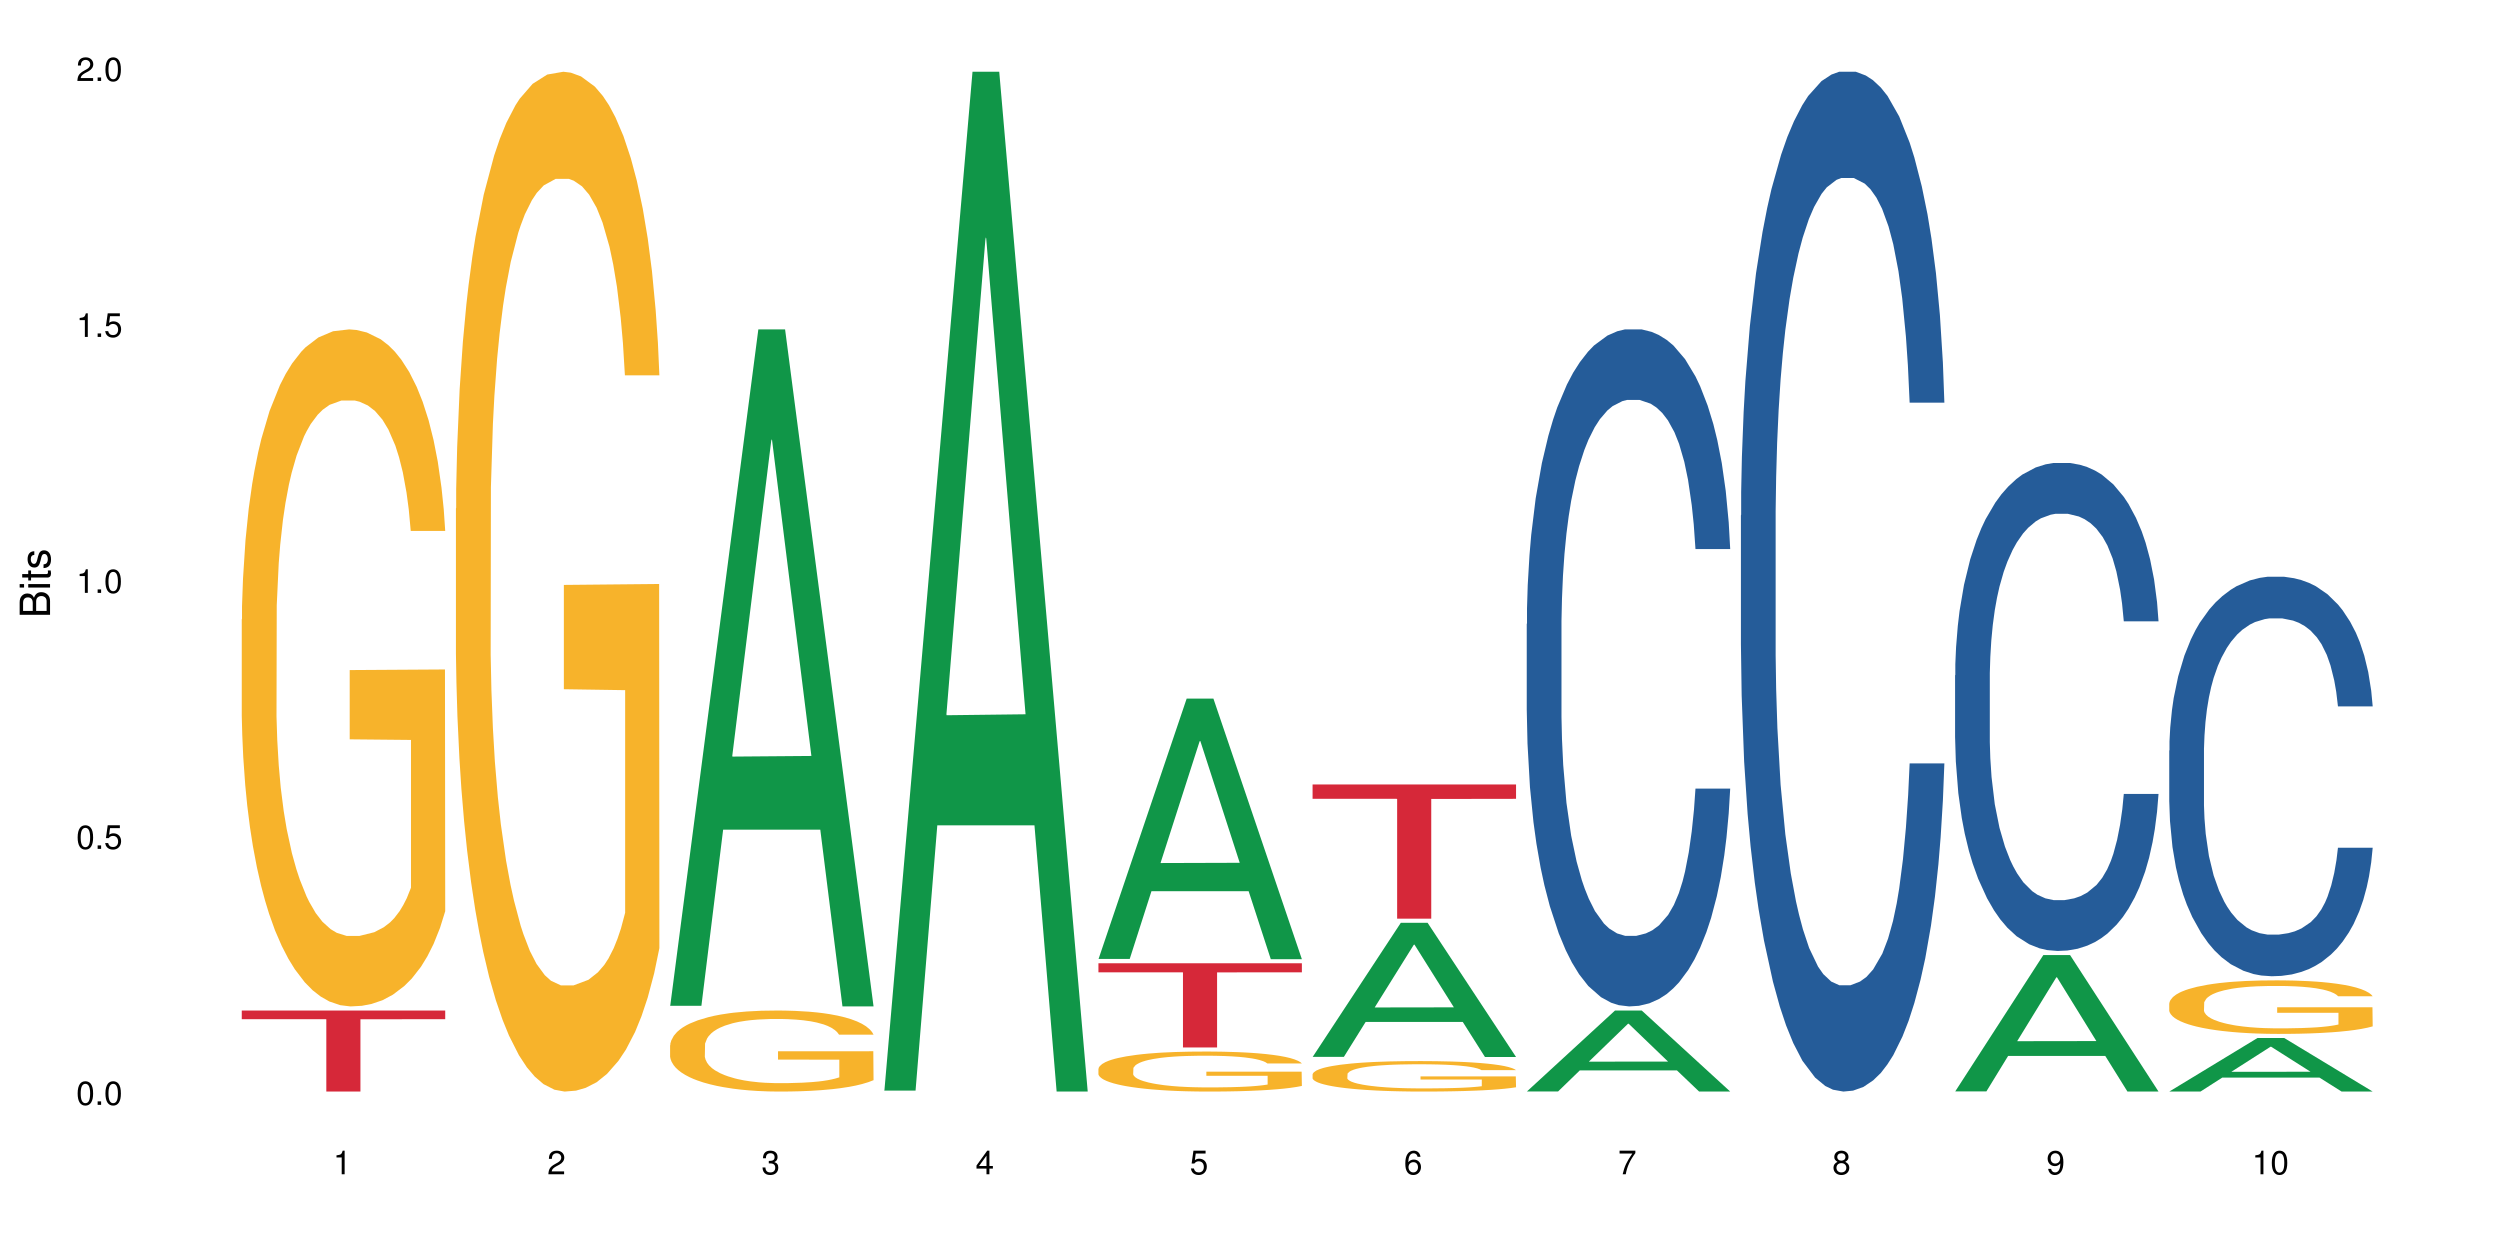 <?xml version="1.0" encoding="UTF-8"?>
<svg xmlns="http://www.w3.org/2000/svg" xmlns:xlink="http://www.w3.org/1999/xlink" width="720pt" height="360pt" viewBox="0 0 720 360" version="1.1">
<defs>
<g>
<symbol overflow="visible" id="glyph0-0">
<path style="stroke:none;" d=""/>
</symbol>
<symbol overflow="visible" id="glyph0-1">
<path style="stroke:none;" d="M 2.641 -6.797 C 2 -6.797 1.422 -6.531 1.078 -6.047 C 0.641 -5.453 0.406 -4.547 0.406 -3.297 C 0.406 -1 1.188 0.219 2.641 0.219 C 4.078 0.219 4.859 -1 4.859 -3.234 C 4.859 -4.562 4.656 -5.438 4.203 -6.047 C 3.844 -6.531 3.281 -6.797 2.641 -6.797 Z M 2.641 -6.047 C 3.547 -6.047 4 -5.125 4 -3.312 C 4 -1.375 3.562 -0.484 2.625 -0.484 C 1.734 -0.484 1.281 -1.422 1.281 -3.281 C 1.281 -5.141 1.734 -6.047 2.641 -6.047 Z M 2.641 -6.047 "/>
</symbol>
<symbol overflow="visible" id="glyph0-2">
<path style="stroke:none;" d="M 1.828 -1 L 0.828 -1 L 0.828 0 L 1.828 0 Z M 1.828 -1 "/>
</symbol>
<symbol overflow="visible" id="glyph0-3">
<path style="stroke:none;" d="M 4.562 -6.797 L 1.062 -6.797 L 0.547 -3.094 L 1.328 -3.094 C 1.719 -3.562 2.047 -3.734 2.578 -3.734 C 3.484 -3.734 4.062 -3.109 4.062 -2.094 C 4.062 -1.125 3.484 -0.531 2.578 -0.531 C 1.828 -0.531 1.375 -0.906 1.188 -1.672 L 0.328 -1.672 C 0.453 -1.109 0.547 -0.844 0.75 -0.594 C 1.125 -0.078 1.828 0.219 2.594 0.219 C 3.969 0.219 4.922 -0.781 4.922 -2.219 C 4.922 -3.562 4.031 -4.484 2.719 -4.484 C 2.25 -4.484 1.859 -4.359 1.469 -4.062 L 1.734 -5.969 L 4.562 -5.969 Z M 4.562 -6.797 "/>
</symbol>
<symbol overflow="visible" id="glyph0-4">
<path style="stroke:none;" d="M 2.484 -4.844 L 2.484 0 L 3.328 0 L 3.328 -6.797 L 2.766 -6.797 C 2.469 -5.75 2.281 -5.609 0.984 -5.453 L 0.984 -4.844 Z M 2.484 -4.844 "/>
</symbol>
<symbol overflow="visible" id="glyph0-5">
<path style="stroke:none;" d="M 4.859 -0.828 L 1.281 -0.828 C 1.359 -1.391 1.672 -1.75 2.5 -2.234 L 3.469 -2.75 C 4.406 -3.266 4.906 -3.969 4.906 -4.812 C 4.906 -5.375 4.672 -5.906 4.266 -6.266 C 3.859 -6.625 3.375 -6.797 2.719 -6.797 C 1.859 -6.797 1.219 -6.5 0.844 -5.922 C 0.609 -5.562 0.5 -5.125 0.484 -4.438 L 1.328 -4.438 C 1.359 -4.906 1.406 -5.188 1.531 -5.406 C 1.75 -5.812 2.188 -6.062 2.703 -6.062 C 3.469 -6.062 4.031 -5.516 4.031 -4.781 C 4.031 -4.25 3.719 -3.797 3.125 -3.438 L 2.234 -2.938 C 0.812 -2.141 0.406 -1.5 0.328 0 L 4.859 0 Z M 4.859 -0.828 "/>
</symbol>
<symbol overflow="visible" id="glyph0-6">
<path style="stroke:none;" d="M 2.125 -3.125 L 2.578 -3.125 C 3.516 -3.125 3.984 -2.703 3.984 -1.891 C 3.984 -1.031 3.469 -0.531 2.578 -0.531 C 1.656 -0.531 1.203 -0.984 1.156 -1.969 L 0.312 -1.969 C 0.344 -1.422 0.438 -1.078 0.609 -0.766 C 0.953 -0.109 1.625 0.219 2.547 0.219 C 3.953 0.219 4.859 -0.609 4.859 -1.906 C 4.859 -2.766 4.516 -3.25 3.703 -3.516 C 4.344 -3.766 4.656 -4.25 4.656 -4.938 C 4.656 -6.109 3.875 -6.797 2.578 -6.797 C 1.203 -6.797 0.484 -6.047 0.453 -4.609 L 1.297 -4.609 C 1.312 -5.016 1.344 -5.25 1.453 -5.453 C 1.641 -5.828 2.062 -6.062 2.594 -6.062 C 3.344 -6.062 3.797 -5.625 3.797 -4.906 C 3.797 -4.422 3.609 -4.141 3.25 -3.984 C 3.016 -3.891 2.719 -3.844 2.125 -3.844 Z M 2.125 -3.125 "/>
</symbol>
<symbol overflow="visible" id="glyph0-7">
<path style="stroke:none;" d="M 3.141 -1.625 L 3.141 0 L 3.984 0 L 3.984 -1.625 L 4.984 -1.625 L 4.984 -2.391 L 3.984 -2.391 L 3.984 -6.797 L 3.359 -6.797 L 0.266 -2.516 L 0.266 -1.625 Z M 3.141 -2.391 L 1 -2.391 L 3.141 -5.359 Z M 3.141 -2.391 "/>
</symbol>
<symbol overflow="visible" id="glyph0-8">
<path style="stroke:none;" d="M 4.781 -5.031 C 4.609 -6.141 3.891 -6.797 2.844 -6.797 C 2.094 -6.797 1.422 -6.438 1.031 -5.828 C 0.609 -5.172 0.406 -4.344 0.406 -3.094 C 0.406 -1.953 0.578 -1.234 0.984 -0.625 C 1.359 -0.078 1.953 0.219 2.703 0.219 C 3.984 0.219 4.922 -0.734 4.922 -2.078 C 4.922 -3.344 4.062 -4.234 2.844 -4.234 C 2.172 -4.234 1.641 -3.969 1.281 -3.469 C 1.281 -5.125 1.828 -6.047 2.797 -6.047 C 3.391 -6.047 3.797 -5.672 3.938 -5.031 Z M 2.734 -3.484 C 3.547 -3.484 4.062 -2.922 4.062 -2 C 4.062 -1.156 3.484 -0.531 2.703 -0.531 C 1.922 -0.531 1.328 -1.188 1.328 -2.047 C 1.328 -2.891 1.906 -3.484 2.734 -3.484 Z M 2.734 -3.484 "/>
</symbol>
<symbol overflow="visible" id="glyph0-9">
<path style="stroke:none;" d="M 4.984 -6.797 L 0.438 -6.797 L 0.438 -5.969 L 4.109 -5.969 C 2.5 -3.656 1.828 -2.234 1.328 0 L 2.219 0 C 2.594 -2.172 3.453 -4.047 4.984 -6.094 Z M 4.984 -6.797 "/>
</symbol>
<symbol overflow="visible" id="glyph0-10">
<path style="stroke:none;" d="M 3.75 -3.578 C 4.453 -4 4.688 -4.344 4.688 -4.984 C 4.688 -6.047 3.844 -6.797 2.641 -6.797 C 1.438 -6.797 0.594 -6.047 0.594 -4.984 C 0.594 -4.359 0.828 -4.016 1.516 -3.578 C 0.734 -3.203 0.359 -2.641 0.359 -1.891 C 0.359 -0.641 1.297 0.219 2.641 0.219 C 3.984 0.219 4.922 -0.641 4.922 -1.875 C 4.922 -2.641 4.531 -3.203 3.75 -3.578 Z M 2.641 -6.047 C 3.359 -6.047 3.812 -5.625 3.812 -4.969 C 3.812 -4.344 3.344 -3.922 2.641 -3.922 C 1.922 -3.922 1.453 -4.344 1.453 -4.984 C 1.453 -5.625 1.922 -6.047 2.641 -6.047 Z M 2.641 -3.203 C 3.484 -3.203 4.062 -2.672 4.062 -1.875 C 4.062 -1.062 3.484 -0.531 2.625 -0.531 C 1.797 -0.531 1.219 -1.078 1.219 -1.875 C 1.219 -2.672 1.797 -3.203 2.641 -3.203 Z M 2.641 -3.203 "/>
</symbol>
<symbol overflow="visible" id="glyph0-11">
<path style="stroke:none;" d="M 0.516 -1.547 C 0.672 -0.438 1.406 0.219 2.438 0.219 C 3.188 0.219 3.859 -0.141 4.266 -0.75 C 4.688 -1.406 4.891 -2.25 4.891 -3.484 C 4.891 -4.625 4.703 -5.359 4.312 -5.953 C 3.938 -6.5 3.344 -6.797 2.594 -6.797 C 1.297 -6.797 0.359 -5.844 0.359 -4.516 C 0.359 -3.25 1.234 -2.344 2.453 -2.344 C 3.094 -2.344 3.562 -2.578 4.016 -3.109 C 4 -1.453 3.469 -0.531 2.5 -0.531 C 1.906 -0.531 1.484 -0.906 1.359 -1.547 Z M 2.578 -6.062 C 3.375 -6.062 3.969 -5.406 3.969 -4.531 C 3.969 -3.688 3.375 -3.094 2.547 -3.094 C 1.734 -3.094 1.234 -3.672 1.234 -4.578 C 1.234 -5.438 1.797 -6.062 2.578 -6.062 Z M 2.578 -6.062 "/>
</symbol>
<symbol overflow="visible" id="glyph1-0">
<path style="stroke:none;" d=""/>
</symbol>
<symbol overflow="visible" id="glyph1-1">
<path style="stroke:none;" d="M 0 -0.953 L 0 -4.891 C 0 -5.719 -0.234 -6.344 -0.734 -6.797 C -1.188 -7.234 -1.812 -7.469 -2.5 -7.469 C -3.547 -7.469 -4.188 -7 -4.625 -5.875 C -4.984 -6.672 -5.641 -7.094 -6.531 -7.094 C -7.156 -7.094 -7.734 -6.859 -8.141 -6.391 C -8.562 -5.938 -8.75 -5.344 -8.75 -4.5 L -8.75 -0.953 Z M -4.984 -2.062 L -7.766 -2.062 L -7.766 -4.219 C -7.766 -4.844 -7.688 -5.203 -7.453 -5.5 C -7.219 -5.812 -6.859 -5.969 -6.375 -5.969 C -5.906 -5.969 -5.531 -5.812 -5.297 -5.5 C -5.062 -5.203 -4.984 -4.844 -4.984 -4.219 Z M -0.984 -2.062 L -4 -2.062 L -4 -4.781 C -4 -5.328 -3.859 -5.688 -3.578 -5.953 C -3.297 -6.219 -2.922 -6.359 -2.484 -6.359 C -2.062 -6.359 -1.688 -6.219 -1.406 -5.953 C -1.109 -5.688 -0.984 -5.328 -0.984 -4.781 Z M -0.984 -2.062 "/>
</symbol>
<symbol overflow="visible" id="glyph1-2">
<path style="stroke:none;" d="M -6.281 -1.797 L -6.281 -0.797 L 0 -0.797 L 0 -1.797 Z M -8.75 -1.797 L -8.75 -0.797 L -7.484 -0.797 L -7.484 -1.797 Z M -8.75 -1.797 "/>
</symbol>
<symbol overflow="visible" id="glyph1-3">
<path style="stroke:none;" d="M -6.281 -3.047 L -6.281 -2.016 L -8.016 -2.016 L -8.016 -1.016 L -6.281 -1.016 L -6.281 -0.172 L -5.469 -0.172 L -5.469 -1.016 L -0.719 -1.016 C -0.078 -1.016 0.281 -1.453 0.281 -2.234 C 0.281 -2.469 0.25 -2.719 0.188 -3.047 L -0.641 -3.047 C -0.609 -2.922 -0.594 -2.766 -0.594 -2.562 C -0.594 -2.141 -0.719 -2.016 -1.156 -2.016 L -5.469 -2.016 L -5.469 -3.047 Z M -6.281 -3.047 "/>
</symbol>
<symbol overflow="visible" id="glyph1-4">
<path style="stroke:none;" d="M -4.531 -5.25 C -5.766 -5.25 -6.469 -4.422 -6.469 -2.969 C -6.469 -1.516 -5.719 -0.562 -4.547 -0.562 C -3.562 -0.562 -3.094 -1.062 -2.734 -2.562 L -2.516 -3.484 C -2.344 -4.188 -2.094 -4.469 -1.625 -4.469 C -1.047 -4.469 -0.641 -3.875 -0.641 -3 C -0.641 -2.453 -0.797 -2 -1.062 -1.75 C -1.25 -1.594 -1.422 -1.531 -1.875 -1.469 L -1.875 -0.406 C -0.422 -0.453 0.281 -1.266 0.281 -2.922 C 0.281 -4.5 -0.5 -5.516 -1.719 -5.516 C -2.656 -5.516 -3.172 -4.984 -3.469 -3.734 L -3.703 -2.766 C -3.891 -1.953 -4.156 -1.609 -4.594 -1.609 C -5.172 -1.609 -5.547 -2.125 -5.547 -2.938 C -5.547 -3.75 -5.203 -4.172 -4.531 -4.203 Z M -4.531 -5.25 "/>
</symbol>
</g>
</defs>
<g id="surface1136">
<rect x="0" y="0" width="720" height="360" style="fill:rgb(100%,100%,100%);fill-opacity:1;stroke:none;"/>
<path style=" stroke:none;fill-rule:nonzero;fill:rgb(96.863%,70.196%,16.863%);fill-opacity:1;" d="M 69.629 178.379 L 69.699 178.203 L 69.699 174.641 L 69.988 166.625 L 70.703 155.586 L 71.629 146.504 L 72.629 139.383 L 73.273 135.645 L 74.344 130.301 L 75.273 126.383 L 77.633 118.371 L 80.633 110.891 L 82.277 107.688 L 84.137 104.66 L 86.777 101.277 L 87.992 100.027 L 91.711 97.18 L 95.926 95.398 L 100.57 94.863 L 102.715 95.043 L 105.645 95.754 L 109.645 97.715 L 111.934 99.496 L 113.719 101.277 L 115.578 103.59 L 117.863 107.152 L 120.008 111.426 L 121.723 115.699 L 123.438 121.043 L 124.867 126.738 L 126.082 132.973 L 127.152 140.449 L 127.797 146.684 L 128.223 152.914 L 118.293 152.914 L 117.719 146.684 L 117.078 141.875 L 116.004 136 L 114.934 131.727 L 113.863 128.344 L 111.859 123.711 L 110.145 120.863 L 108.004 118.371 L 105.93 116.77 L 103.57 115.699 L 102.141 115.344 L 98.355 115.344 L 94.926 116.59 L 92.926 118.016 L 91.496 119.438 L 89.496 122.109 L 88.281 124.246 L 87.566 125.672 L 85.422 131.191 L 83.992 136.176 L 83.207 139.559 L 82.207 144.902 L 81.492 149.711 L 80.707 156.832 L 80.277 162.176 L 79.703 174.285 L 79.633 206.336 L 79.848 213.102 L 80.277 220.402 L 80.848 226.812 L 81.707 233.582 L 82.562 238.746 L 84.062 245.688 L 85.352 250.32 L 86.352 253.348 L 88.281 258.152 L 89.066 259.758 L 90.922 262.961 L 92.852 265.453 L 95.211 267.59 L 96.996 268.66 L 99.855 269.551 L 103.5 269.551 L 107.789 268.48 L 110.504 267.059 L 112.359 265.633 L 113.574 264.387 L 115.078 262.426 L 116.148 260.648 L 117.148 258.688 L 118.363 255.66 L 118.363 213.102 L 100.715 212.926 L 100.715 192.98 L 128.152 192.805 L 128.223 262.426 L 126.723 267.234 L 124.867 271.863 L 123.078 275.426 L 121.223 278.453 L 118.578 281.836 L 116.434 283.973 L 113.148 286.469 L 110.145 288.07 L 107 289.137 L 104.215 289.672 L 100.93 289.852 L 97.996 289.492 L 94.855 288.426 L 92.352 287 L 90.066 285.219 L 87.781 282.906 L 84.922 279.164 L 83.062 276.141 L 81.133 272.398 L 79.203 267.949 L 77.488 263.141 L 76.348 259.402 L 75.203 255.125 L 73.988 249.785 L 72.844 243.73 L 71.988 238.211 L 71.203 231.977 L 70.629 226.102 L 70.059 218.09 L 69.773 211.68 L 69.629 206.156 Z M 69.629 178.379 "/>
<path style=" stroke:none;fill-rule:nonzero;fill:rgb(83.922%,15.686%,22.353%);fill-opacity:1;" d="M 69.629 291.031 L 128.223 291.031 L 128.223 293.527 L 103.805 293.551 L 103.805 314.371 L 93.98 314.371 L 93.98 293.57 L 93.836 293.527 L 69.629 293.527 Z M 69.629 291.031 "/>
<path style=" stroke:none;fill-rule:nonzero;fill:rgb(96.863%,70.196%,16.863%);fill-opacity:1;" d="M 131.309 146.461 L 131.379 146.191 L 131.379 140.828 L 131.664 128.758 L 132.379 112.129 L 133.309 98.449 L 134.309 87.719 L 134.953 82.086 L 136.023 74.039 L 136.953 68.141 L 139.312 56.07 L 142.312 44.805 L 143.957 39.977 L 145.812 35.414 L 148.457 30.32 L 149.672 28.441 L 153.391 24.148 L 157.605 21.469 L 162.25 20.664 L 164.395 20.93 L 167.324 22.004 L 171.324 24.953 L 173.613 27.637 L 175.398 30.32 L 177.254 33.805 L 179.543 39.172 L 181.688 45.609 L 183.402 52.047 L 185.117 60.094 L 186.547 68.676 L 187.762 78.062 L 188.832 89.328 L 189.477 98.715 L 189.902 108.105 L 179.973 108.105 L 179.398 98.715 L 178.758 91.477 L 177.684 82.625 L 176.613 76.188 L 175.539 71.09 L 173.539 64.117 L 171.824 59.824 L 169.68 56.07 L 167.609 53.656 L 165.25 52.047 L 163.82 51.508 L 160.035 51.508 L 156.605 53.387 L 154.605 55.531 L 153.176 57.68 L 151.172 61.703 L 149.957 64.922 L 149.246 67.066 L 147.102 75.383 L 145.672 82.891 L 144.887 87.988 L 143.887 96.035 L 143.172 103.277 L 142.383 114.004 L 141.957 122.051 L 141.383 140.293 L 141.312 188.574 L 141.527 198.766 L 141.957 209.762 L 142.527 219.418 L 143.387 229.609 L 144.242 237.391 L 145.742 247.852 L 147.027 254.824 L 148.031 259.383 L 149.957 266.625 L 150.746 269.039 L 152.602 273.867 L 154.531 277.625 L 156.891 280.844 L 158.676 282.453 L 161.535 283.793 L 165.18 283.793 L 169.469 282.184 L 172.184 280.039 L 174.039 277.891 L 175.254 276.016 L 176.754 273.062 L 177.828 270.383 L 178.828 267.43 L 180.043 262.871 L 180.043 198.766 L 162.391 198.496 L 162.391 168.457 L 189.832 168.188 L 189.902 273.062 L 188.402 280.305 L 186.547 287.281 L 184.758 292.645 L 182.902 297.203 L 180.258 302.301 L 178.113 305.52 L 174.824 309.273 L 171.824 311.688 L 168.68 313.297 L 165.895 314.102 L 162.605 314.371 L 159.676 313.836 L 156.531 312.227 L 154.031 310.078 L 151.746 307.398 L 149.457 303.91 L 146.602 298.277 L 144.742 293.719 L 142.812 288.086 L 140.883 281.379 L 139.168 274.137 L 138.027 268.504 L 136.883 262.066 L 135.668 254.02 L 134.523 244.898 L 133.668 236.586 L 132.879 227.195 L 132.309 218.344 L 131.738 206.277 L 131.453 196.621 L 131.309 188.305 Z M 131.309 146.461 "/>
<path style=" stroke:none;fill-rule:nonzero;fill:rgb(6.275%,58.824%,28.235%);fill-opacity:1;" d="M 192.988 289.668 L 193.051 289.484 L 218.402 94.863 L 226.105 94.863 L 251.582 289.852 L 242.629 289.852 L 236.246 238.953 L 208.262 238.953 L 202.004 289.668 L 192.988 289.668 L 210.953 217.898 L 233.68 217.715 L 222.348 126.723 L 222.223 126.539 L 222.098 127.09 L 210.891 217.715 L 210.953 217.898 Z M 192.988 289.668 "/>
<path style=" stroke:none;fill-rule:nonzero;fill:rgb(96.863%,70.196%,16.863%);fill-opacity:1;" d="M 192.988 301.027 L 193.059 301.004 L 193.059 300.578 L 193.344 299.621 L 194.059 298.297 L 194.988 297.211 L 195.988 296.359 L 196.633 295.91 L 197.703 295.273 L 198.633 294.801 L 200.992 293.844 L 203.992 292.949 L 205.637 292.562 L 207.492 292.203 L 210.137 291.797 L 211.352 291.648 L 215.066 291.309 L 219.285 291.094 L 223.93 291.031 L 226.074 291.051 L 229.004 291.137 L 233.004 291.371 L 235.289 291.582 L 237.078 291.797 L 238.934 292.074 L 241.223 292.5 L 243.367 293.012 L 245.082 293.523 L 246.797 294.164 L 248.223 294.844 L 249.438 295.59 L 250.512 296.488 L 251.152 297.234 L 251.582 297.98 L 241.648 297.98 L 241.078 297.234 L 240.434 296.656 L 239.363 295.953 L 238.293 295.441 L 237.219 295.035 L 235.219 294.484 L 233.504 294.141 L 231.359 293.844 L 229.289 293.652 L 226.93 293.523 L 225.5 293.48 L 221.715 293.48 L 218.285 293.629 L 216.281 293.801 L 214.855 293.973 L 212.852 294.289 L 211.637 294.547 L 210.922 294.719 L 208.781 295.379 L 207.352 295.977 L 206.566 296.379 L 205.562 297.02 L 204.852 297.594 L 204.062 298.449 L 203.637 299.086 L 203.062 300.535 L 202.992 304.375 L 203.207 305.184 L 203.637 306.059 L 204.207 306.824 L 205.062 307.637 L 205.922 308.254 L 207.422 309.086 L 208.707 309.637 L 209.707 310 L 211.637 310.578 L 212.426 310.77 L 214.281 311.152 L 216.211 311.449 L 218.57 311.707 L 220.355 311.836 L 223.215 311.941 L 226.859 311.941 L 231.145 311.812 L 233.863 311.641 L 235.719 311.473 L 236.934 311.324 L 238.434 311.09 L 239.508 310.875 L 240.508 310.641 L 241.723 310.277 L 241.723 305.184 L 224.07 305.164 L 224.07 302.773 L 251.512 302.754 L 251.582 311.09 L 250.082 311.664 L 248.223 312.219 L 246.438 312.645 L 244.578 313.008 L 241.938 313.41 L 239.793 313.668 L 236.504 313.965 L 233.504 314.156 L 230.359 314.285 L 227.574 314.348 L 224.285 314.371 L 221.355 314.328 L 218.211 314.199 L 215.711 314.031 L 213.426 313.816 L 211.137 313.539 L 208.281 313.09 L 206.422 312.73 L 204.492 312.281 L 202.562 311.75 L 200.848 311.172 L 199.703 310.727 L 198.562 310.215 L 197.348 309.574 L 196.203 308.852 L 195.348 308.188 L 194.559 307.441 L 193.988 306.738 L 193.418 305.781 L 193.129 305.012 L 192.988 304.352 Z M 192.988 301.027 "/>
<path style=" stroke:none;fill-rule:nonzero;fill:rgb(6.275%,58.824%,28.235%);fill-opacity:1;" d="M 254.668 314.094 L 254.73 313.82 L 280.082 20.664 L 287.781 20.664 L 313.262 314.371 L 304.309 314.371 L 297.926 237.703 L 269.941 237.703 L 263.68 314.094 L 254.668 314.094 L 272.633 205.988 L 295.359 205.711 L 284.027 68.648 L 283.902 68.375 L 283.777 69.199 L 272.57 205.711 L 272.633 205.988 Z M 254.668 314.094 "/>
<path style=" stroke:none;fill-rule:nonzero;fill:rgb(6.275%,58.824%,28.235%);fill-opacity:1;" d="M 316.348 276.18 L 316.41 276.109 L 341.762 201.191 L 349.461 201.191 L 374.941 276.25 L 365.988 276.25 L 359.605 256.66 L 331.621 256.66 L 325.359 276.18 L 316.348 276.18 L 334.312 248.555 L 357.039 248.484 L 345.707 213.457 L 345.582 213.387 L 345.457 213.598 L 334.25 248.484 L 334.312 248.555 Z M 316.348 276.18 "/>
<path style=" stroke:none;fill-rule:nonzero;fill:rgb(96.863%,70.196%,16.863%);fill-opacity:1;" d="M 316.348 307.781 L 316.418 307.77 L 316.418 307.559 L 316.703 307.086 L 317.418 306.434 L 318.348 305.898 L 319.348 305.477 L 319.992 305.254 L 321.062 304.938 L 321.992 304.707 L 324.348 304.234 L 327.352 303.793 L 328.992 303.602 L 330.852 303.422 L 333.496 303.223 L 334.711 303.148 L 338.426 302.98 L 342.641 302.875 L 347.289 302.844 L 349.43 302.855 L 352.359 302.895 L 356.363 303.012 L 358.648 303.117 L 360.434 303.223 L 362.293 303.359 L 364.578 303.57 L 366.723 303.824 L 368.438 304.074 L 370.152 304.391 L 371.582 304.727 L 372.797 305.098 L 373.871 305.539 L 374.512 305.906 L 374.941 306.277 L 365.008 306.277 L 364.438 305.906 L 363.793 305.621 L 362.723 305.277 L 361.648 305.023 L 360.578 304.824 L 358.578 304.551 L 356.863 304.379 L 354.719 304.234 L 352.645 304.137 L 350.289 304.074 L 348.859 304.055 L 345.07 304.055 L 341.641 304.129 L 339.641 304.211 L 338.211 304.297 L 336.211 304.453 L 334.996 304.582 L 334.281 304.664 L 332.137 304.992 L 330.707 305.285 L 329.922 305.484 L 328.922 305.801 L 328.207 306.086 L 327.422 306.508 L 326.992 306.824 L 326.422 307.539 L 326.352 309.434 L 326.562 309.832 L 326.992 310.266 L 327.566 310.645 L 328.422 311.043 L 329.281 311.348 L 330.781 311.762 L 332.066 312.035 L 333.066 312.211 L 334.996 312.496 L 335.781 312.59 L 337.641 312.781 L 339.57 312.93 L 341.93 313.055 L 343.715 313.117 L 346.574 313.172 L 350.219 313.172 L 354.504 313.109 L 357.219 313.023 L 359.078 312.938 L 360.293 312.867 L 361.793 312.75 L 362.863 312.645 L 363.867 312.527 L 365.078 312.348 L 365.078 309.832 L 347.43 309.824 L 347.43 308.645 L 374.871 308.633 L 374.941 312.75 L 373.441 313.035 L 371.582 313.309 L 369.797 313.52 L 367.938 313.695 L 365.293 313.898 L 363.152 314.023 L 359.863 314.172 L 356.863 314.266 L 353.719 314.328 L 350.93 314.359 L 347.645 314.371 L 344.715 314.348 L 341.57 314.285 L 339.07 314.203 L 336.781 314.098 L 334.496 313.961 L 331.637 313.738 L 329.781 313.559 L 327.852 313.34 L 325.922 313.074 L 324.207 312.793 L 323.062 312.57 L 321.918 312.316 L 320.703 312.004 L 319.562 311.645 L 318.703 311.316 L 317.918 310.949 L 317.348 310.602 L 316.773 310.129 L 316.488 309.75 L 316.348 309.422 Z M 316.348 307.781 "/>
<path style=" stroke:none;fill-rule:nonzero;fill:rgb(83.922%,15.686%,22.353%);fill-opacity:1;" d="M 316.348 277.43 L 374.941 277.43 L 374.941 280.023 L 350.52 280.047 L 350.52 301.664 L 340.695 301.664 L 340.695 280.07 L 340.555 280.023 L 316.348 280.023 Z M 316.348 277.43 "/>
<path style=" stroke:none;fill-rule:nonzero;fill:rgb(6.275%,58.824%,28.235%);fill-opacity:1;" d="M 378.023 304.375 L 378.086 304.34 L 403.441 265.758 L 411.141 265.758 L 436.621 304.414 L 427.668 304.414 L 421.281 294.324 L 393.301 294.324 L 387.039 304.375 L 378.023 304.375 L 395.992 290.148 L 418.715 290.113 L 407.387 272.074 L 407.262 272.039 L 407.137 272.148 L 395.93 290.113 L 395.992 290.148 Z M 378.023 304.375 "/>
<path style=" stroke:none;fill-rule:nonzero;fill:rgb(96.863%,70.196%,16.863%);fill-opacity:1;" d="M 378.023 309.352 L 378.098 309.344 L 378.098 309.184 L 378.383 308.824 L 379.098 308.324 L 380.027 307.918 L 381.027 307.598 L 381.668 307.43 L 382.742 307.188 L 383.672 307.012 L 386.027 306.648 L 389.031 306.312 L 390.672 306.168 L 392.531 306.031 L 395.176 305.879 L 396.391 305.824 L 400.105 305.695 L 404.32 305.617 L 408.965 305.594 L 411.109 305.602 L 414.039 305.633 L 418.043 305.719 L 420.328 305.801 L 422.113 305.879 L 423.973 305.984 L 426.258 306.145 L 428.402 306.336 L 430.117 306.531 L 431.832 306.77 L 433.262 307.027 L 434.477 307.309 L 435.547 307.645 L 436.191 307.926 L 436.621 308.207 L 426.688 308.207 L 426.117 307.926 L 425.473 307.707 L 424.402 307.445 L 423.328 307.25 L 422.258 307.098 L 420.258 306.891 L 418.543 306.762 L 416.398 306.648 L 414.324 306.578 L 411.969 306.531 L 410.539 306.516 L 406.75 306.516 L 403.32 306.57 L 401.32 306.633 L 399.891 306.699 L 397.891 306.82 L 396.676 306.914 L 395.961 306.98 L 393.816 307.227 L 392.387 307.453 L 391.602 307.605 L 390.602 307.844 L 389.887 308.062 L 389.102 308.383 L 388.672 308.621 L 388.102 309.168 L 388.027 310.609 L 388.242 310.914 L 388.672 311.242 L 389.242 311.531 L 390.102 311.836 L 390.961 312.07 L 392.461 312.383 L 393.746 312.59 L 394.746 312.727 L 396.676 312.945 L 397.461 313.016 L 399.32 313.16 L 401.25 313.273 L 403.605 313.367 L 405.395 313.418 L 408.25 313.457 L 411.895 313.457 L 416.184 313.41 L 418.898 313.344 L 420.758 313.281 L 421.973 313.223 L 423.473 313.137 L 424.543 313.055 L 425.543 312.969 L 426.758 312.832 L 426.758 310.914 L 409.109 310.906 L 409.109 310.008 L 436.551 310 L 436.621 313.137 L 435.121 313.352 L 433.262 313.562 L 431.477 313.723 L 429.617 313.859 L 426.973 314.012 L 424.828 314.105 L 421.543 314.219 L 418.543 314.289 L 415.398 314.34 L 412.609 314.363 L 409.324 314.371 L 406.395 314.355 L 403.25 314.305 L 400.75 314.242 L 398.461 314.164 L 396.176 314.059 L 393.316 313.891 L 391.461 313.754 L 389.531 313.586 L 387.602 313.383 L 385.887 313.168 L 384.742 313 L 383.598 312.809 L 382.383 312.566 L 381.242 312.293 L 380.383 312.047 L 379.598 311.766 L 379.027 311.5 L 378.453 311.141 L 378.168 310.852 L 378.023 310.602 Z M 378.023 309.352 "/>
<path style=" stroke:none;fill-rule:nonzero;fill:rgb(83.922%,15.686%,22.353%);fill-opacity:1;" d="M 378.023 225.926 L 436.621 225.926 L 436.621 230.062 L 412.199 230.102 L 412.199 264.578 L 402.375 264.578 L 402.375 230.137 L 402.23 230.062 L 378.023 230.062 Z M 378.023 225.926 "/>
<path style=" stroke:none;fill-rule:nonzero;fill:rgb(6.275%,58.824%,28.235%);fill-opacity:1;" d="M 439.703 314.348 L 439.766 314.328 L 465.121 291.031 L 472.82 291.031 L 498.301 314.371 L 489.348 314.371 L 482.961 308.277 L 454.98 308.277 L 448.719 314.348 L 439.703 314.348 L 457.672 305.758 L 480.395 305.734 L 469.066 294.844 L 468.938 294.82 L 468.812 294.887 L 457.609 305.734 L 457.672 305.758 Z M 439.703 314.348 "/>
<path style=" stroke:none;fill-rule:nonzero;fill:rgb(14.51%,36.078%,60%);fill-opacity:1;" d="M 439.703 179.703 L 439.777 179.523 L 439.777 175.246 L 439.988 168.477 L 440.492 159.918 L 440.992 154.039 L 442.277 143.523 L 444.062 133.363 L 445.922 125.52 L 447.277 120.887 L 448.492 117.324 L 451.281 110.727 L 453.066 107.34 L 454.996 104.312 L 457.355 101.281 L 459.07 99.5 L 462.93 96.648 L 465.785 95.398 L 468 94.863 L 472.789 94.863 L 475.648 95.578 L 477.719 96.469 L 480.008 97.895 L 481.938 99.5 L 485.293 103.422 L 488.297 108.41 L 489.652 111.262 L 491.797 116.789 L 493.441 122.133 L 494.582 126.77 L 495.871 133.363 L 497.012 141.383 L 497.871 150.473 L 498.301 158.137 L 488.297 158.137 L 487.797 151.008 L 487.223 145.484 L 486.152 138.176 L 485.078 133.008 L 483.578 127.84 L 482.223 124.453 L 480.363 121.066 L 478.719 118.926 L 477.004 117.324 L 475.363 116.254 L 472.219 115.184 L 468.574 115.184 L 467.215 115.539 L 464.43 116.965 L 462.93 118.215 L 460.785 120.707 L 459.285 123.027 L 457.496 126.59 L 456.281 129.621 L 454.781 134.254 L 453.711 138.355 L 452.496 144.234 L 451.781 148.691 L 451.137 153.68 L 450.566 159.562 L 450.137 165.801 L 449.852 172.395 L 449.707 178.812 L 449.707 206.438 L 449.852 212.855 L 450.207 220.34 L 451.137 231.211 L 452.496 240.66 L 454.066 248.145 L 455.566 253.492 L 456.426 255.984 L 457.57 258.836 L 459.355 262.402 L 461.926 265.969 L 463.43 267.395 L 465.715 268.82 L 468.074 269.531 L 471.219 269.531 L 474.004 268.82 L 475.863 267.926 L 477.793 266.5 L 480.434 263.473 L 482.078 260.621 L 483.508 257.234 L 484.578 253.848 L 485.293 250.996 L 486.367 245.469 L 487.223 239.41 L 487.867 233.172 L 488.297 227.113 L 498.301 227.113 L 497.871 234.242 L 497.227 241.191 L 496.586 246.363 L 495.586 252.602 L 494.441 258.125 L 492.797 264.363 L 491.441 268.461 L 489.652 272.918 L 488.008 276.305 L 486.223 279.336 L 483.578 282.898 L 481.863 284.68 L 480.008 286.285 L 477.793 287.711 L 475.004 288.957 L 472.004 289.672 L 469.215 289.852 L 466.215 289.492 L 464 288.781 L 461.07 287.176 L 457.426 283.969 L 454.781 280.582 L 452.711 277.195 L 450.922 273.633 L 448.922 268.82 L 446.352 260.977 L 444.777 254.918 L 443.707 249.926 L 442.492 242.977 L 441.633 236.738 L 440.633 226.758 L 439.918 214.102 L 439.703 204.301 Z M 439.703 179.703 "/>
<path style=" stroke:none;fill-rule:nonzero;fill:rgb(14.51%,36.078%,60%);fill-opacity:1;" d="M 501.383 148.457 L 501.453 148.188 L 501.453 141.742 L 501.668 131.543 L 502.168 118.656 L 502.668 109.797 L 503.957 93.957 L 505.742 78.652 L 507.602 66.84 L 508.957 59.859 L 510.172 54.492 L 512.961 44.559 L 514.746 39.457 L 516.676 34.891 L 519.035 30.328 L 520.75 27.645 L 524.605 23.348 L 527.465 21.469 L 529.68 20.664 L 534.469 20.664 L 537.328 21.738 L 539.398 23.078 L 541.688 25.227 L 543.613 27.645 L 546.973 33.551 L 549.977 41.066 L 551.332 45.363 L 553.477 53.684 L 555.121 61.738 L 556.262 68.719 L 557.551 78.652 L 558.691 90.734 L 559.551 104.426 L 559.98 115.969 L 549.977 115.969 L 549.473 105.23 L 548.902 96.91 L 547.832 85.902 L 546.758 78.117 L 545.258 70.332 L 543.902 65.23 L 542.043 60.129 L 540.398 56.906 L 538.684 54.492 L 537.039 52.879 L 533.898 51.27 L 530.254 51.27 L 528.895 51.805 L 526.109 53.953 L 524.605 55.832 L 522.465 59.59 L 520.961 63.082 L 519.176 68.449 L 517.961 73.016 L 516.461 79.996 L 515.391 86.172 L 514.176 95.031 L 513.461 101.742 L 512.816 109.258 L 512.246 118.117 L 511.816 127.516 L 511.531 137.449 L 511.387 147.113 L 511.387 188.727 L 511.531 198.391 L 511.887 209.668 L 512.816 226.043 L 514.176 240.273 L 515.746 251.547 L 517.246 259.602 L 518.105 263.359 L 519.246 267.656 L 521.035 273.027 L 523.605 278.395 L 525.105 280.543 L 527.395 282.691 L 529.754 283.766 L 532.895 283.766 L 535.684 282.691 L 537.543 281.348 L 539.469 279.199 L 542.113 274.637 L 543.758 270.34 L 545.188 265.242 L 546.258 260.141 L 546.973 255.844 L 548.047 247.52 L 548.902 238.395 L 549.547 228.996 L 549.977 219.867 L 559.98 219.867 L 559.551 230.609 L 558.906 241.078 L 558.266 248.863 L 557.262 258.262 L 556.121 266.582 L 554.477 275.98 L 553.117 282.152 L 551.332 288.867 L 549.688 293.969 L 547.902 298.531 L 545.258 303.898 L 543.543 306.586 L 541.688 309 L 539.469 311.148 L 536.684 313.027 L 533.684 314.102 L 530.895 314.371 L 527.895 313.832 L 525.68 312.762 L 522.75 310.344 L 519.105 305.512 L 516.461 300.41 L 514.391 295.309 L 512.602 289.941 L 510.602 282.691 L 508.027 270.879 L 506.457 261.75 L 505.387 254.234 L 504.172 243.762 L 503.312 234.367 L 502.312 219.332 L 501.598 200.27 L 501.383 185.504 Z M 501.383 148.457 "/>
<path style=" stroke:none;fill-rule:nonzero;fill:rgb(6.275%,58.824%,28.235%);fill-opacity:1;" d="M 563.062 314.332 L 563.125 314.297 L 588.48 275.059 L 596.18 275.059 L 621.656 314.371 L 612.707 314.371 L 606.32 304.109 L 578.336 304.109 L 572.078 314.332 L 563.062 314.332 L 581.031 299.863 L 603.754 299.828 L 592.422 281.48 L 592.297 281.445 L 592.172 281.555 L 580.965 299.828 L 581.031 299.863 Z M 563.062 314.332 "/>
<path style=" stroke:none;fill-rule:nonzero;fill:rgb(14.51%,36.078%,60%);fill-opacity:1;" d="M 563.062 194.488 L 563.133 194.359 L 563.133 191.277 L 563.348 186.395 L 563.848 180.23 L 564.348 175.988 L 565.637 168.41 L 567.422 161.09 L 569.281 155.438 L 570.637 152.098 L 571.852 149.527 L 574.641 144.773 L 576.426 142.332 L 578.355 140.148 L 580.711 137.965 L 582.426 136.68 L 586.285 134.625 L 589.145 133.727 L 591.359 133.34 L 596.148 133.34 L 599.004 133.855 L 601.078 134.496 L 603.363 135.523 L 605.293 136.68 L 608.652 139.508 L 611.652 143.102 L 613.012 145.16 L 615.156 149.141 L 616.797 152.996 L 617.941 156.336 L 619.227 161.09 L 620.371 166.867 L 621.23 173.422 L 621.656 178.945 L 611.652 178.945 L 611.152 173.805 L 610.582 169.824 L 609.512 164.559 L 608.438 160.832 L 606.938 157.105 L 605.578 154.664 L 603.723 152.223 L 602.078 150.684 L 600.363 149.527 L 598.719 148.754 L 595.574 147.984 L 591.93 147.984 L 590.574 148.242 L 587.785 149.27 L 586.285 150.168 L 584.145 151.969 L 582.641 153.637 L 580.855 156.207 L 579.641 158.391 L 578.141 161.73 L 577.066 164.684 L 575.855 168.926 L 575.141 172.137 L 574.496 175.734 L 573.926 179.973 L 573.496 184.469 L 573.211 189.223 L 573.066 193.848 L 573.066 213.758 L 573.211 218.383 L 573.566 223.777 L 574.496 231.613 L 575.855 238.422 L 577.426 243.82 L 578.926 247.672 L 579.785 249.473 L 580.926 251.527 L 582.715 254.098 L 585.285 256.664 L 586.785 257.691 L 589.074 258.723 L 591.43 259.234 L 594.574 259.234 L 597.363 258.723 L 599.219 258.078 L 601.148 257.051 L 603.793 254.867 L 605.438 252.812 L 606.867 250.371 L 607.938 247.93 L 608.652 245.875 L 609.723 241.891 L 610.582 237.523 L 611.227 233.027 L 611.652 228.66 L 621.656 228.66 L 621.23 233.797 L 620.586 238.809 L 619.941 242.535 L 618.941 247.031 L 617.801 251.012 L 616.156 255.508 L 614.797 258.465 L 613.012 261.676 L 611.367 264.117 L 609.582 266.301 L 606.938 268.871 L 605.223 270.152 L 603.363 271.309 L 601.148 272.34 L 598.363 273.238 L 595.363 273.75 L 592.574 273.879 L 589.574 273.621 L 587.359 273.109 L 584.43 271.953 L 580.785 269.641 L 578.141 267.199 L 576.066 264.758 L 574.281 262.188 L 572.281 258.723 L 569.707 253.07 L 568.137 248.699 L 567.062 245.105 L 565.848 240.094 L 564.992 235.598 L 563.992 228.402 L 563.277 219.281 L 563.062 212.219 Z M 563.062 194.488 "/>
<path style=" stroke:none;fill-rule:nonzero;fill:rgb(6.275%,58.824%,28.235%);fill-opacity:1;" d="M 624.742 314.355 L 624.805 314.34 L 650.156 298.945 L 657.859 298.945 L 683.336 314.371 L 674.387 314.371 L 668 310.344 L 640.016 310.344 L 633.758 314.355 L 624.742 314.355 L 642.707 308.68 L 665.434 308.664 L 654.102 301.465 L 653.977 301.449 L 653.852 301.496 L 642.645 308.664 L 642.707 308.68 Z M 624.742 314.355 "/>
<path style=" stroke:none;fill-rule:nonzero;fill:rgb(14.51%,36.078%,60%);fill-opacity:1;" d="M 624.742 216.164 L 624.812 216.062 L 624.812 213.535 L 625.027 209.539 L 625.527 204.492 L 626.027 201.023 L 627.312 194.816 L 629.102 188.82 L 630.957 184.195 L 632.316 181.461 L 633.531 179.355 L 636.316 175.465 L 638.105 173.469 L 640.035 171.68 L 642.391 169.891 L 644.105 168.84 L 647.965 167.156 L 650.824 166.422 L 653.039 166.105 L 657.828 166.105 L 660.684 166.527 L 662.758 167.051 L 665.043 167.895 L 666.973 168.84 L 670.332 171.152 L 673.332 174.098 L 674.691 175.781 L 676.836 179.043 L 678.477 182.195 L 679.621 184.93 L 680.906 188.82 L 682.051 193.555 L 682.91 198.918 L 683.336 203.441 L 673.332 203.441 L 672.832 199.234 L 672.262 195.973 L 671.188 191.66 L 670.117 188.613 L 668.617 185.562 L 667.258 183.562 L 665.402 181.566 L 663.758 180.305 L 662.043 179.355 L 660.398 178.727 L 657.254 178.094 L 653.609 178.094 L 652.254 178.305 L 649.465 179.145 L 647.965 179.883 L 645.82 181.355 L 644.32 182.723 L 642.535 184.824 L 641.32 186.613 L 639.82 189.348 L 638.746 191.766 L 637.531 195.238 L 636.816 197.867 L 636.176 200.812 L 635.602 204.281 L 635.176 207.961 L 634.891 211.855 L 634.746 215.641 L 634.746 231.941 L 634.891 235.727 L 635.246 240.145 L 636.176 246.559 L 637.531 252.133 L 639.105 256.551 L 640.605 259.707 L 641.465 261.18 L 642.605 262.859 L 644.395 264.965 L 646.965 267.066 L 648.465 267.91 L 650.754 268.75 L 653.109 269.172 L 656.254 269.172 L 659.043 268.75 L 660.898 268.227 L 662.828 267.383 L 665.473 265.594 L 667.117 263.914 L 668.547 261.914 L 669.617 259.918 L 670.332 258.234 L 671.402 254.973 L 672.262 251.398 L 672.902 247.715 L 673.332 244.141 L 683.336 244.141 L 682.91 248.348 L 682.266 252.449 L 681.621 255.5 L 680.621 259.18 L 679.477 262.441 L 677.836 266.121 L 676.477 268.539 L 674.691 271.168 L 673.047 273.168 L 671.262 274.957 L 668.617 277.059 L 666.902 278.109 L 665.043 279.059 L 662.828 279.898 L 660.043 280.637 L 657.039 281.055 L 654.254 281.16 L 651.254 280.949 L 649.039 280.531 L 646.109 279.582 L 642.465 277.691 L 639.82 275.691 L 637.746 273.695 L 635.961 271.59 L 633.961 268.75 L 631.387 264.125 L 629.816 260.547 L 628.742 257.602 L 627.527 253.5 L 626.672 249.82 L 625.672 243.93 L 624.957 236.465 L 624.742 230.68 Z M 624.742 216.164 "/>
<path style=" stroke:none;fill-rule:nonzero;fill:rgb(96.863%,70.196%,16.863%);fill-opacity:1;" d="M 624.742 288.945 L 624.812 288.934 L 624.812 288.652 L 625.098 288.016 L 625.812 287.145 L 626.742 286.426 L 627.742 285.863 L 628.387 285.566 L 629.457 285.145 L 630.387 284.832 L 632.746 284.199 L 635.746 283.609 L 637.391 283.355 L 639.246 283.113 L 641.891 282.848 L 643.105 282.75 L 646.82 282.523 L 651.039 282.383 L 655.684 282.34 L 657.828 282.355 L 660.758 282.41 L 664.758 282.566 L 667.043 282.707 L 668.832 282.848 L 670.688 283.031 L 672.977 283.312 L 675.121 283.648 L 676.836 283.988 L 678.551 284.41 L 679.98 284.863 L 681.191 285.355 L 682.266 285.945 L 682.91 286.441 L 683.336 286.934 L 673.406 286.934 L 672.832 286.441 L 672.191 286.059 L 671.117 285.594 L 670.047 285.258 L 668.973 284.988 L 666.973 284.621 L 665.258 284.398 L 663.113 284.199 L 661.043 284.074 L 658.684 283.988 L 657.254 283.961 L 653.469 283.961 L 650.039 284.059 L 648.035 284.172 L 646.609 284.285 L 644.605 284.496 L 643.391 284.664 L 642.676 284.777 L 640.535 285.215 L 639.105 285.609 L 638.32 285.875 L 637.316 286.297 L 636.605 286.68 L 635.816 287.242 L 635.391 287.664 L 634.816 288.625 L 634.746 291.16 L 634.961 291.695 L 635.391 292.273 L 635.961 292.777 L 636.816 293.312 L 637.676 293.723 L 639.176 294.273 L 640.461 294.637 L 641.465 294.879 L 643.391 295.258 L 644.18 295.387 L 646.035 295.637 L 647.965 295.836 L 650.324 296.004 L 652.109 296.09 L 654.969 296.16 L 658.613 296.16 L 662.898 296.074 L 665.617 295.961 L 667.473 295.852 L 668.688 295.75 L 670.188 295.598 L 671.262 295.457 L 672.262 295.301 L 673.477 295.062 L 673.477 291.695 L 655.824 291.68 L 655.824 290.102 L 683.266 290.09 L 683.336 295.598 L 681.836 295.977 L 679.98 296.344 L 678.191 296.625 L 676.336 296.863 L 673.691 297.133 L 671.547 297.301 L 668.258 297.496 L 665.258 297.625 L 662.113 297.711 L 659.328 297.75 L 656.039 297.766 L 653.109 297.738 L 649.965 297.652 L 647.465 297.539 L 645.18 297.398 L 642.891 297.215 L 640.035 296.922 L 638.176 296.68 L 636.246 296.387 L 634.316 296.031 L 632.602 295.652 L 631.457 295.355 L 630.316 295.02 L 629.102 294.598 L 627.957 294.117 L 627.102 293.68 L 626.312 293.188 L 625.742 292.723 L 625.172 292.09 L 624.883 291.582 L 624.742 291.145 Z M 624.742 288.945 "/>
<g style="fill:rgb(0%,0%,0%);fill-opacity:1;">
  <use xlink:href="#glyph0-1" x="21.957" y="318.198"/>
  <use xlink:href="#glyph0-2" x="27.291" y="318.198"/>
  <use xlink:href="#glyph0-1" x="29.958" y="318.198"/>
</g>
<g style="fill:rgb(0%,0%,0%);fill-opacity:1;">
  <use xlink:href="#glyph0-1" x="21.957" y="244.476"/>
  <use xlink:href="#glyph0-2" x="27.291" y="244.476"/>
  <use xlink:href="#glyph0-3" x="29.958" y="244.476"/>
</g>
<g style="fill:rgb(0%,0%,0%);fill-opacity:1;">
  <use xlink:href="#glyph0-4" x="21.957" y="170.753"/>
  <use xlink:href="#glyph0-2" x="27.291" y="170.753"/>
  <use xlink:href="#glyph0-1" x="29.958" y="170.753"/>
</g>
<g style="fill:rgb(0%,0%,0%);fill-opacity:1;">
  <use xlink:href="#glyph0-4" x="21.957" y="97.034"/>
  <use xlink:href="#glyph0-2" x="27.291" y="97.034"/>
  <use xlink:href="#glyph0-3" x="29.958" y="97.034"/>
</g>
<g style="fill:rgb(0%,0%,0%);fill-opacity:1;">
  <use xlink:href="#glyph0-5" x="21.957" y="23.312"/>
  <use xlink:href="#glyph0-2" x="27.291" y="23.312"/>
  <use xlink:href="#glyph0-1" x="29.958" y="23.312"/>
</g>
<g style="fill:rgb(0%,0%,0%);fill-opacity:1;">
  <use xlink:href="#glyph0-4" x="95.926" y="338.19"/>
</g>
<g style="fill:rgb(0%,0%,0%);fill-opacity:1;">
  <use xlink:href="#glyph0-5" x="157.605" y="338.19"/>
</g>
<g style="fill:rgb(0%,0%,0%);fill-opacity:1;">
  <use xlink:href="#glyph0-6" x="219.285" y="338.19"/>
</g>
<g style="fill:rgb(0%,0%,0%);fill-opacity:1;">
  <use xlink:href="#glyph0-7" x="280.965" y="338.19"/>
</g>
<g style="fill:rgb(0%,0%,0%);fill-opacity:1;">
  <use xlink:href="#glyph0-3" x="342.645" y="338.19"/>
</g>
<g style="fill:rgb(0%,0%,0%);fill-opacity:1;">
  <use xlink:href="#glyph0-8" x="404.324" y="338.19"/>
</g>
<g style="fill:rgb(0%,0%,0%);fill-opacity:1;">
  <use xlink:href="#glyph0-9" x="466" y="338.19"/>
</g>
<g style="fill:rgb(0%,0%,0%);fill-opacity:1;">
  <use xlink:href="#glyph0-10" x="527.68" y="338.19"/>
</g>
<g style="fill:rgb(0%,0%,0%);fill-opacity:1;">
  <use xlink:href="#glyph0-11" x="589.359" y="338.19"/>
</g>
<g style="fill:rgb(0%,0%,0%);fill-opacity:1;">
  <use xlink:href="#glyph0-4" x="648.539" y="338.19"/>
  <use xlink:href="#glyph0-1" x="653.873" y="338.19"/>
</g>
<g style="fill:rgb(0%,0%,0%);fill-opacity:1;">
  <use xlink:href="#glyph1-1" x="14.412" y="178.016"/>
  <use xlink:href="#glyph1-2" x="14.412" y="170.012"/>
  <use xlink:href="#glyph1-3" x="14.412" y="167.348"/>
  <use xlink:href="#glyph1-4" x="14.412" y="164.012"/>
</g>
</g>
</svg>
